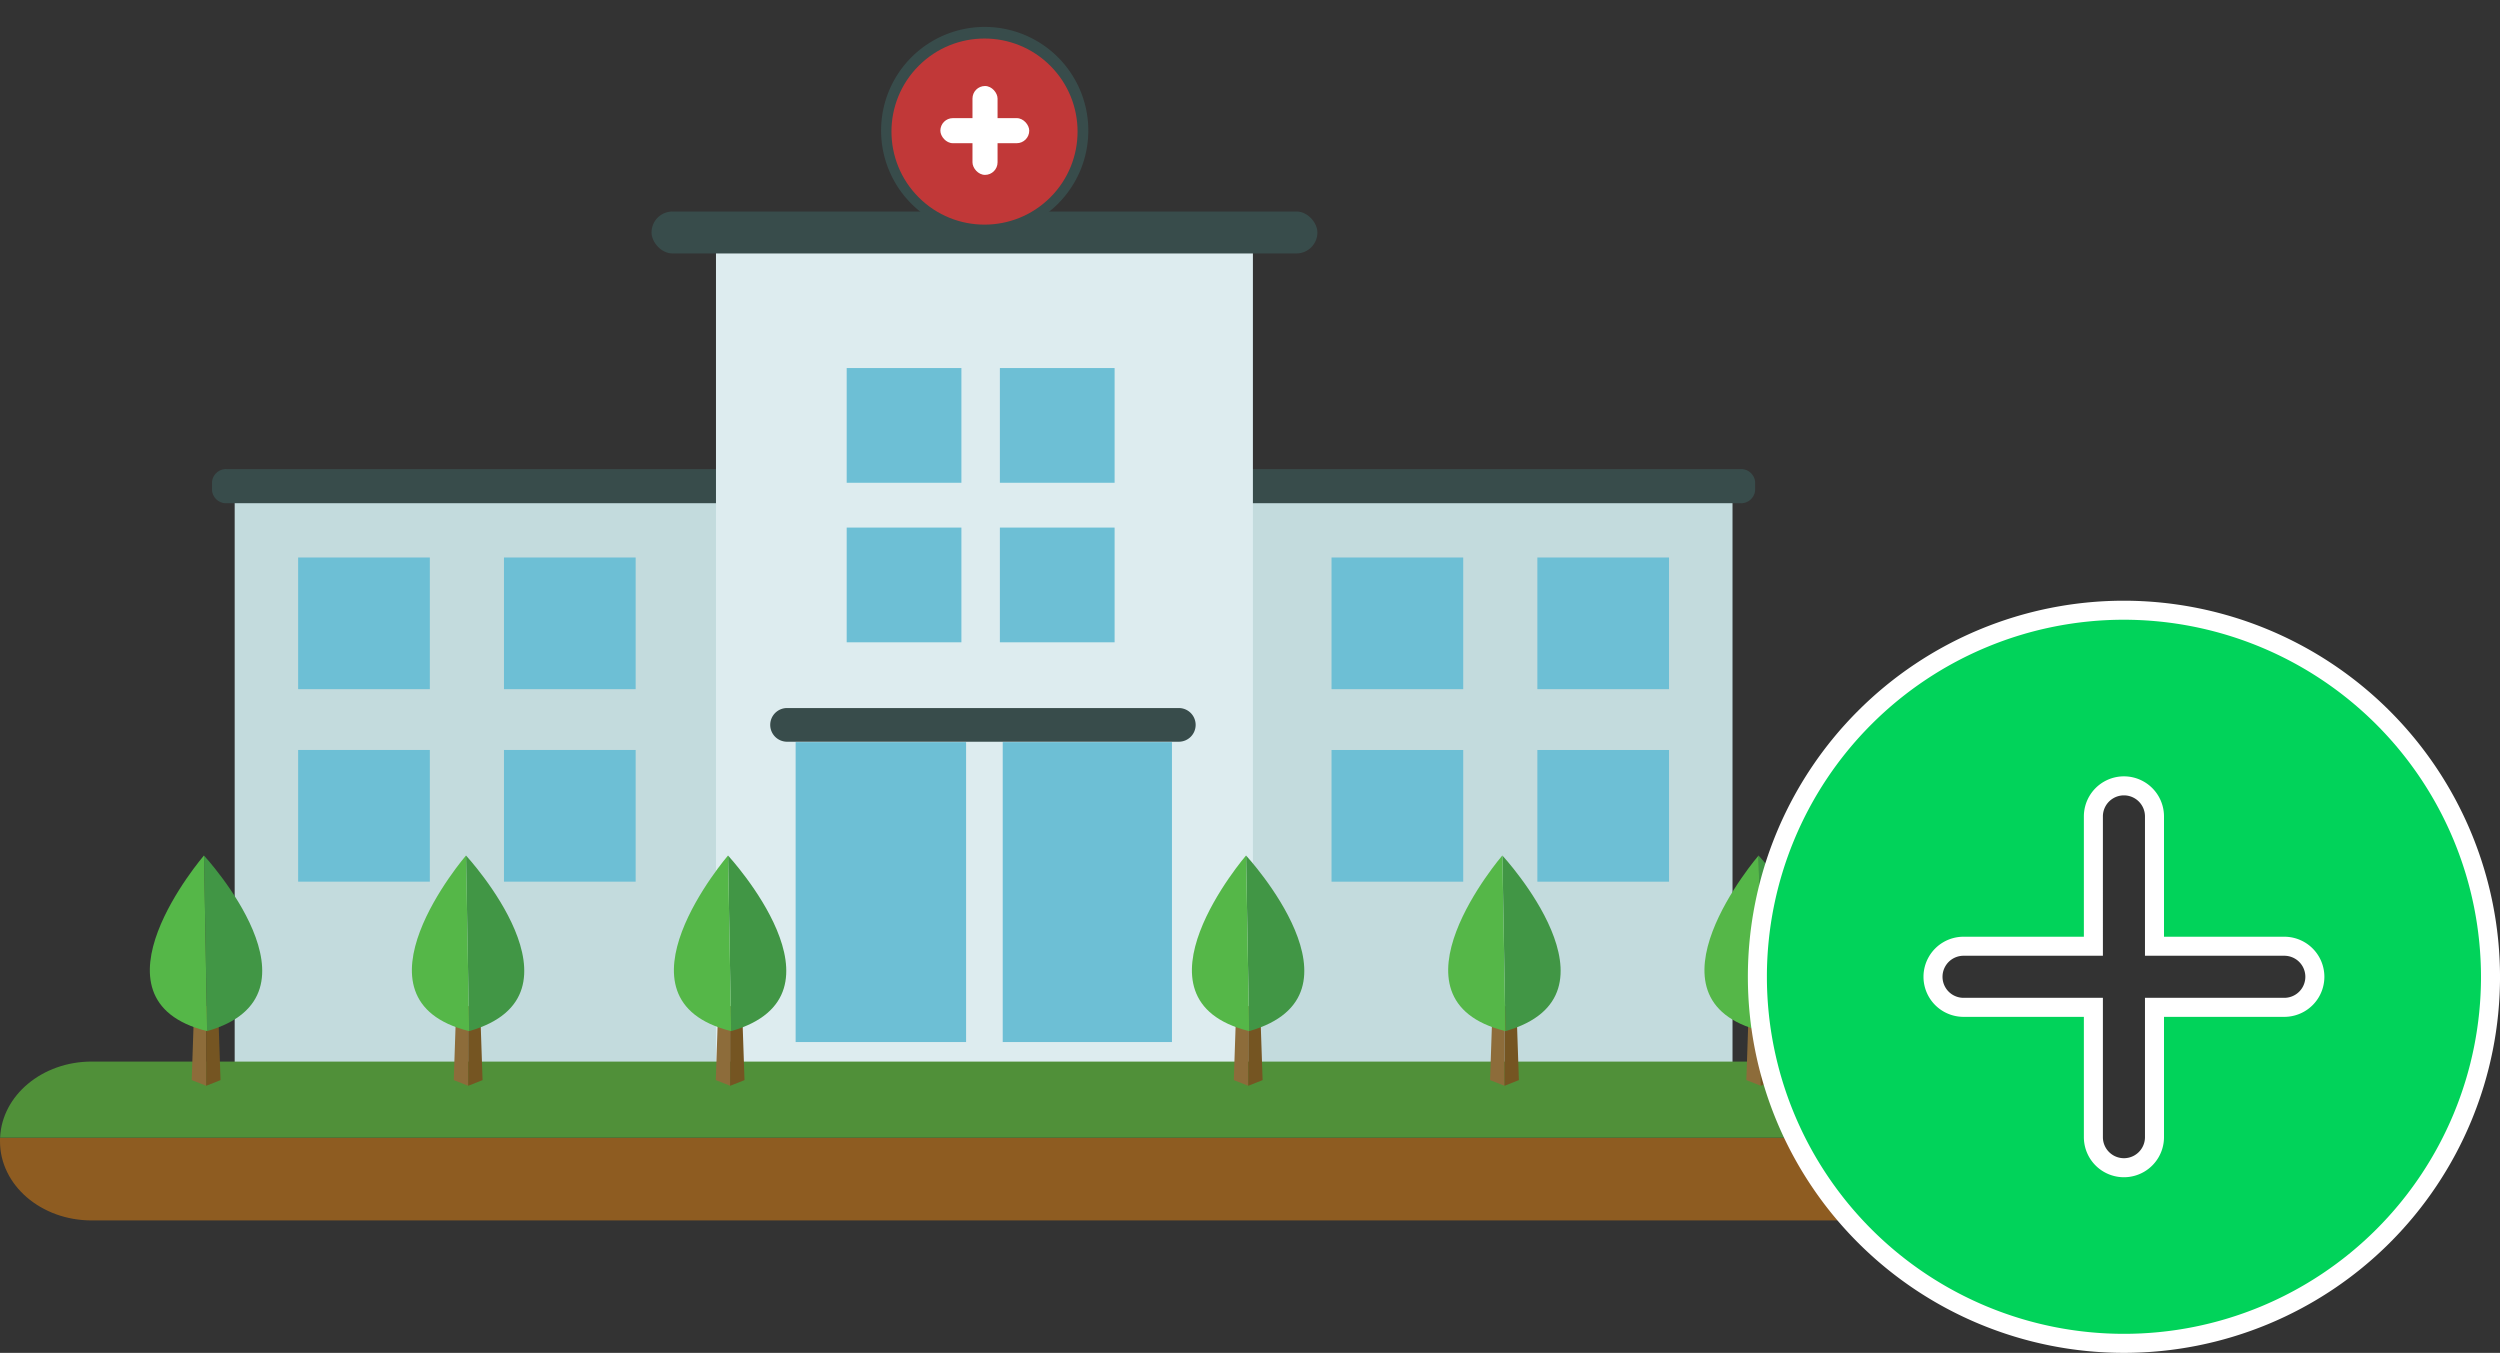 <svg xmlns="http://www.w3.org/2000/svg" width="131.383" height="71.098" viewBox="0 0 131.383 71.098"><rect x="0" y="0" width="131.383" height="71.098" fill="#333333" stroke="none"/><defs><style>.a{fill:#c3dbdd;}.b{fill:#6dbfd5;}.c{fill:#384c4b;}.d{fill:#ddecef;}.e{fill:#c13838;}.f{fill:#fff;}.g{fill:#8e5c21;}.h{fill:#509039;}.i{fill:#8d6c3a;}.j{fill:#755522;}.k{fill:#419645;}.l{fill:#55b748;}.m{fill:#01d35a;stroke:#fff;}</style></defs><g transform="translate(-1401.381 -972.667)"><g transform="translate(1111.881 -830.862)"><rect class="a" width="32.27" height="30.478" transform="translate(325.629 1828.898)"/><rect class="a" width="24.396" height="30.264" transform="translate(301.833 1829.112)"/><rect class="b" width="6.921" height="6.92" transform="translate(315.985 1832.827)"/><path class="c" d="M772.276,2869.624a.743.743,0,0,0-.807.655v.48a.742.742,0,0,0,.807.655h26.959v-1.79Z" transform="translate(-470.824 -1041.441)"/><rect class="b" width="6.921" height="6.92" transform="translate(305.168 1832.827)"/><rect class="a" width="24.396" height="30.443" transform="translate(356.153 1829.112)"/><path class="c" d="M3104.342,2869.624a.743.743,0,0,1,.807.655v.48a.743.743,0,0,1-.807.655h-26.959v-1.79Z" transform="translate(-2723.412 -1041.441)"/><path class="d" d="M1916.583,2303.691v44.637H1944.8v-44.637Z" transform="translate(-1589.456 -488.596)"/><g transform="translate(331.313 1842.531)"><g transform="translate(0 0)"><rect class="b" width="8.958" height="15.761"/><rect class="b" width="8.894" height="15.761" transform="translate(10.883)"/></g></g><rect class="c" width="34.994" height="2.204" rx="1.102" transform="translate(323.74 1814.644)"/><path class="c" d="M2297.259,1865.684a4.457,4.457,0,1,1-3.152,1.305,4.429,4.429,0,0,1,3.152-1.305m0-.988a5.445,5.445,0,1,0,5.445,5.445,5.445,5.445,0,0,0-5.445-5.445Z" transform="translate(-1956.01 -59.752)"/><path class="c" d="M.885,0H21.472a.885.885,0,0,1,.885.885v0a.885.885,0,0,1-.885.885H.885A.885.885,0,0,1,0,.885v0A.885.885,0,0,1,.885,0Z" transform="translate(329.978 1840.739)"/><rect class="b" width="6.921" height="6.921" transform="translate(315.985 1842.942)"/><rect class="b" width="6.921" height="6.921" transform="translate(305.168 1842.942)"/><rect class="b" width="6.029" height="6.029" transform="translate(342.047 1822.871)"/><rect class="b" width="6.029" height="6.029" transform="translate(333.996 1822.871)"/><rect class="b" width="6.029" height="6.029" transform="translate(342.047 1831.255)"/><rect class="b" width="6.029" height="6.029" transform="translate(333.996 1831.255)"/><circle class="e" cx="4.89" cy="4.89" r="4.89" transform="translate(334.324 1810.444) rotate(-45)"/><g transform="translate(338.919 1808.049)"><rect class="f" width="1.318" height="4.671" rx="0.659" transform="translate(1.688 0)"/><rect class="f" width="4.671" height="1.318" rx="0.659" transform="translate(0 1.688)"/></g><g transform="translate(289.5 1859.318)"><path class="g" d="M289.5,4389c0,.05,0,.1,0,.15v.046c0,2.293,2.152,4.151,4.814,4.151h92.6c2.662,0,4.82-1.858,4.82-4.151v-.046c0-.051,0-.1,0-.15Z" transform="translate(-289.5 -4384.999)"/><path class="h" d="M387.064,4216h-92.6c-2.6,0-4.719,1.778-4.811,4H391.88C391.788,4217.778,389.667,4216,387.064,4216Z" transform="translate(-289.647 -4216)"/></g><g transform="translate(297.374 1848.485)"><g transform="translate(2.201 7.921)"><path class="i" d="M725.329,4090.041l-.131,3.885.757.3v-4.186Z" transform="translate(-725.198 -4090.041)"/><path class="j" d="M758.563,4090.041h-.626v4.186l.757-.3Z" transform="translate(-757.18 -4090.041)"/></g><g transform="translate(0)"><path class="k" d="M753.14,3747.886s6.773,7.332.161,9.225Z" transform="translate(-750.292 -3747.878)"/><path class="l" d="M632.848,3747.529s-6.513,7.573.161,9.233Z" transform="translate(-630 -3747.529)"/></g></g><g transform="translate(379.075 1848.485)"><g transform="translate(2.201 7.921)"><path class="i" d="M4258.271,4090.041l-.131,3.885.757.3v-4.186Z" transform="translate(-4258.14 -4090.041)"/><path class="j" d="M4291.5,4090.041h-.626v4.186l.757-.3Z" transform="translate(-4290.122 -4090.041)"/></g><g transform="translate(0)"><path class="k" d="M4286.081,3747.886s6.772,7.332.161,9.225Z" transform="translate(-4283.233 -3747.878)"/><path class="l" d="M4165.789,3747.529s-6.513,7.573.161,9.233Z" transform="translate(-4162.942 -3747.529)"/></g></g><g transform="translate(324.915 1848.485)"><g transform="translate(2.201 7.921)"><path class="i" d="M1916.271,4090.041l-.131,3.885.757.3v-4.186Z" transform="translate(-1916.139 -4090.041)"/><path class="j" d="M1949.5,4090.041h-.626v4.186l.757-.3Z" transform="translate(-1948.121 -4090.041)"/></g><g transform="translate(0)"><path class="k" d="M1944.081,3747.886s6.773,7.332.161,9.225Z" transform="translate(-1941.233 -3747.878)"/><path class="l" d="M1823.789,3747.529s-6.513,7.573.161,9.233Z" transform="translate(-1820.941 -3747.529)"/></g></g><g transform="translate(352.139 1848.485)"><g transform="translate(2.201 7.921)"><path class="i" d="M3093.505,4090.041l-.131,3.885.757.3v-4.186Z" transform="translate(-3093.374 -4090.041)"/><path class="j" d="M3126.739,4090.041h-.626v4.186l.757-.3Z" transform="translate(-3125.356 -4090.041)"/></g><g transform="translate(0)"><path class="k" d="M3121.315,3747.886s6.773,7.332.161,9.225Z" transform="translate(-3118.467 -3747.878)"/><path class="l" d="M3001.024,3747.529s-6.513,7.573.161,9.233Z" transform="translate(-2998.177 -3747.529)"/></g></g><g transform="translate(311.145 1848.485)"><g transform="translate(2.201 7.921)"><path class="i" d="M1320.8,4090.041l-.131,3.885.757.3v-4.186Z" transform="translate(-1320.669 -4090.041)"/><path class="j" d="M1354.033,4090.041h-.626v4.186l.757-.3Z" transform="translate(-1352.65 -4090.041)"/></g><g transform="translate(0)"><path class="k" d="M1348.61,3747.886s6.773,7.332.161,9.225Z" transform="translate(-1345.762 -3747.878)"/><path class="l" d="M1228.319,3747.529s-6.513,7.573.161,9.233Z" transform="translate(-1225.471 -3747.529)"/></g></g><g transform="translate(359.476 1832.827)"><rect class="b" width="6.92" height="6.92" transform="translate(10.817 0)"/><rect class="b" width="6.921" height="6.92" transform="translate(0 0)"/><rect class="b" width="6.921" height="6.921" transform="translate(10.817 10.116)"/><rect class="b" width="6.921" height="6.921" transform="translate(0 10.116)"/></g><g transform="translate(365.607 1848.485)"><g transform="translate(2.201 7.921)"><path class="i" d="M3675.887,4090.041l-.131,3.885.757.3v-4.186Z" transform="translate(-3675.756 -4090.041)"/><path class="j" d="M3709.122,4090.041h-.626v4.186l.757-.3Z" transform="translate(-3707.739 -4090.041)"/></g><g transform="translate(0)"><path class="k" d="M3703.7,3747.886s6.773,7.332.161,9.225Z" transform="translate(-3700.849 -3747.878)"/><path class="l" d="M3583.406,3747.529s-6.513,7.573.161,9.233Z" transform="translate(-3580.559 -3747.529)"/></g></g></g><path class="m" d="M19.264,0A19.264,19.264,0,1,0,38.529,19.264,19.286,19.286,0,0,0,19.264,0Zm8.428,20.87H20.87v6.823a1.605,1.605,0,1,1-3.211,0V20.87H10.836a1.605,1.605,0,1,1,0-3.211h6.823V10.836a1.605,1.605,0,1,1,3.211,0v6.823h6.823a1.605,1.605,0,1,1,0,3.211Z" transform="translate(1493.736 1004.736)"/></g></svg>